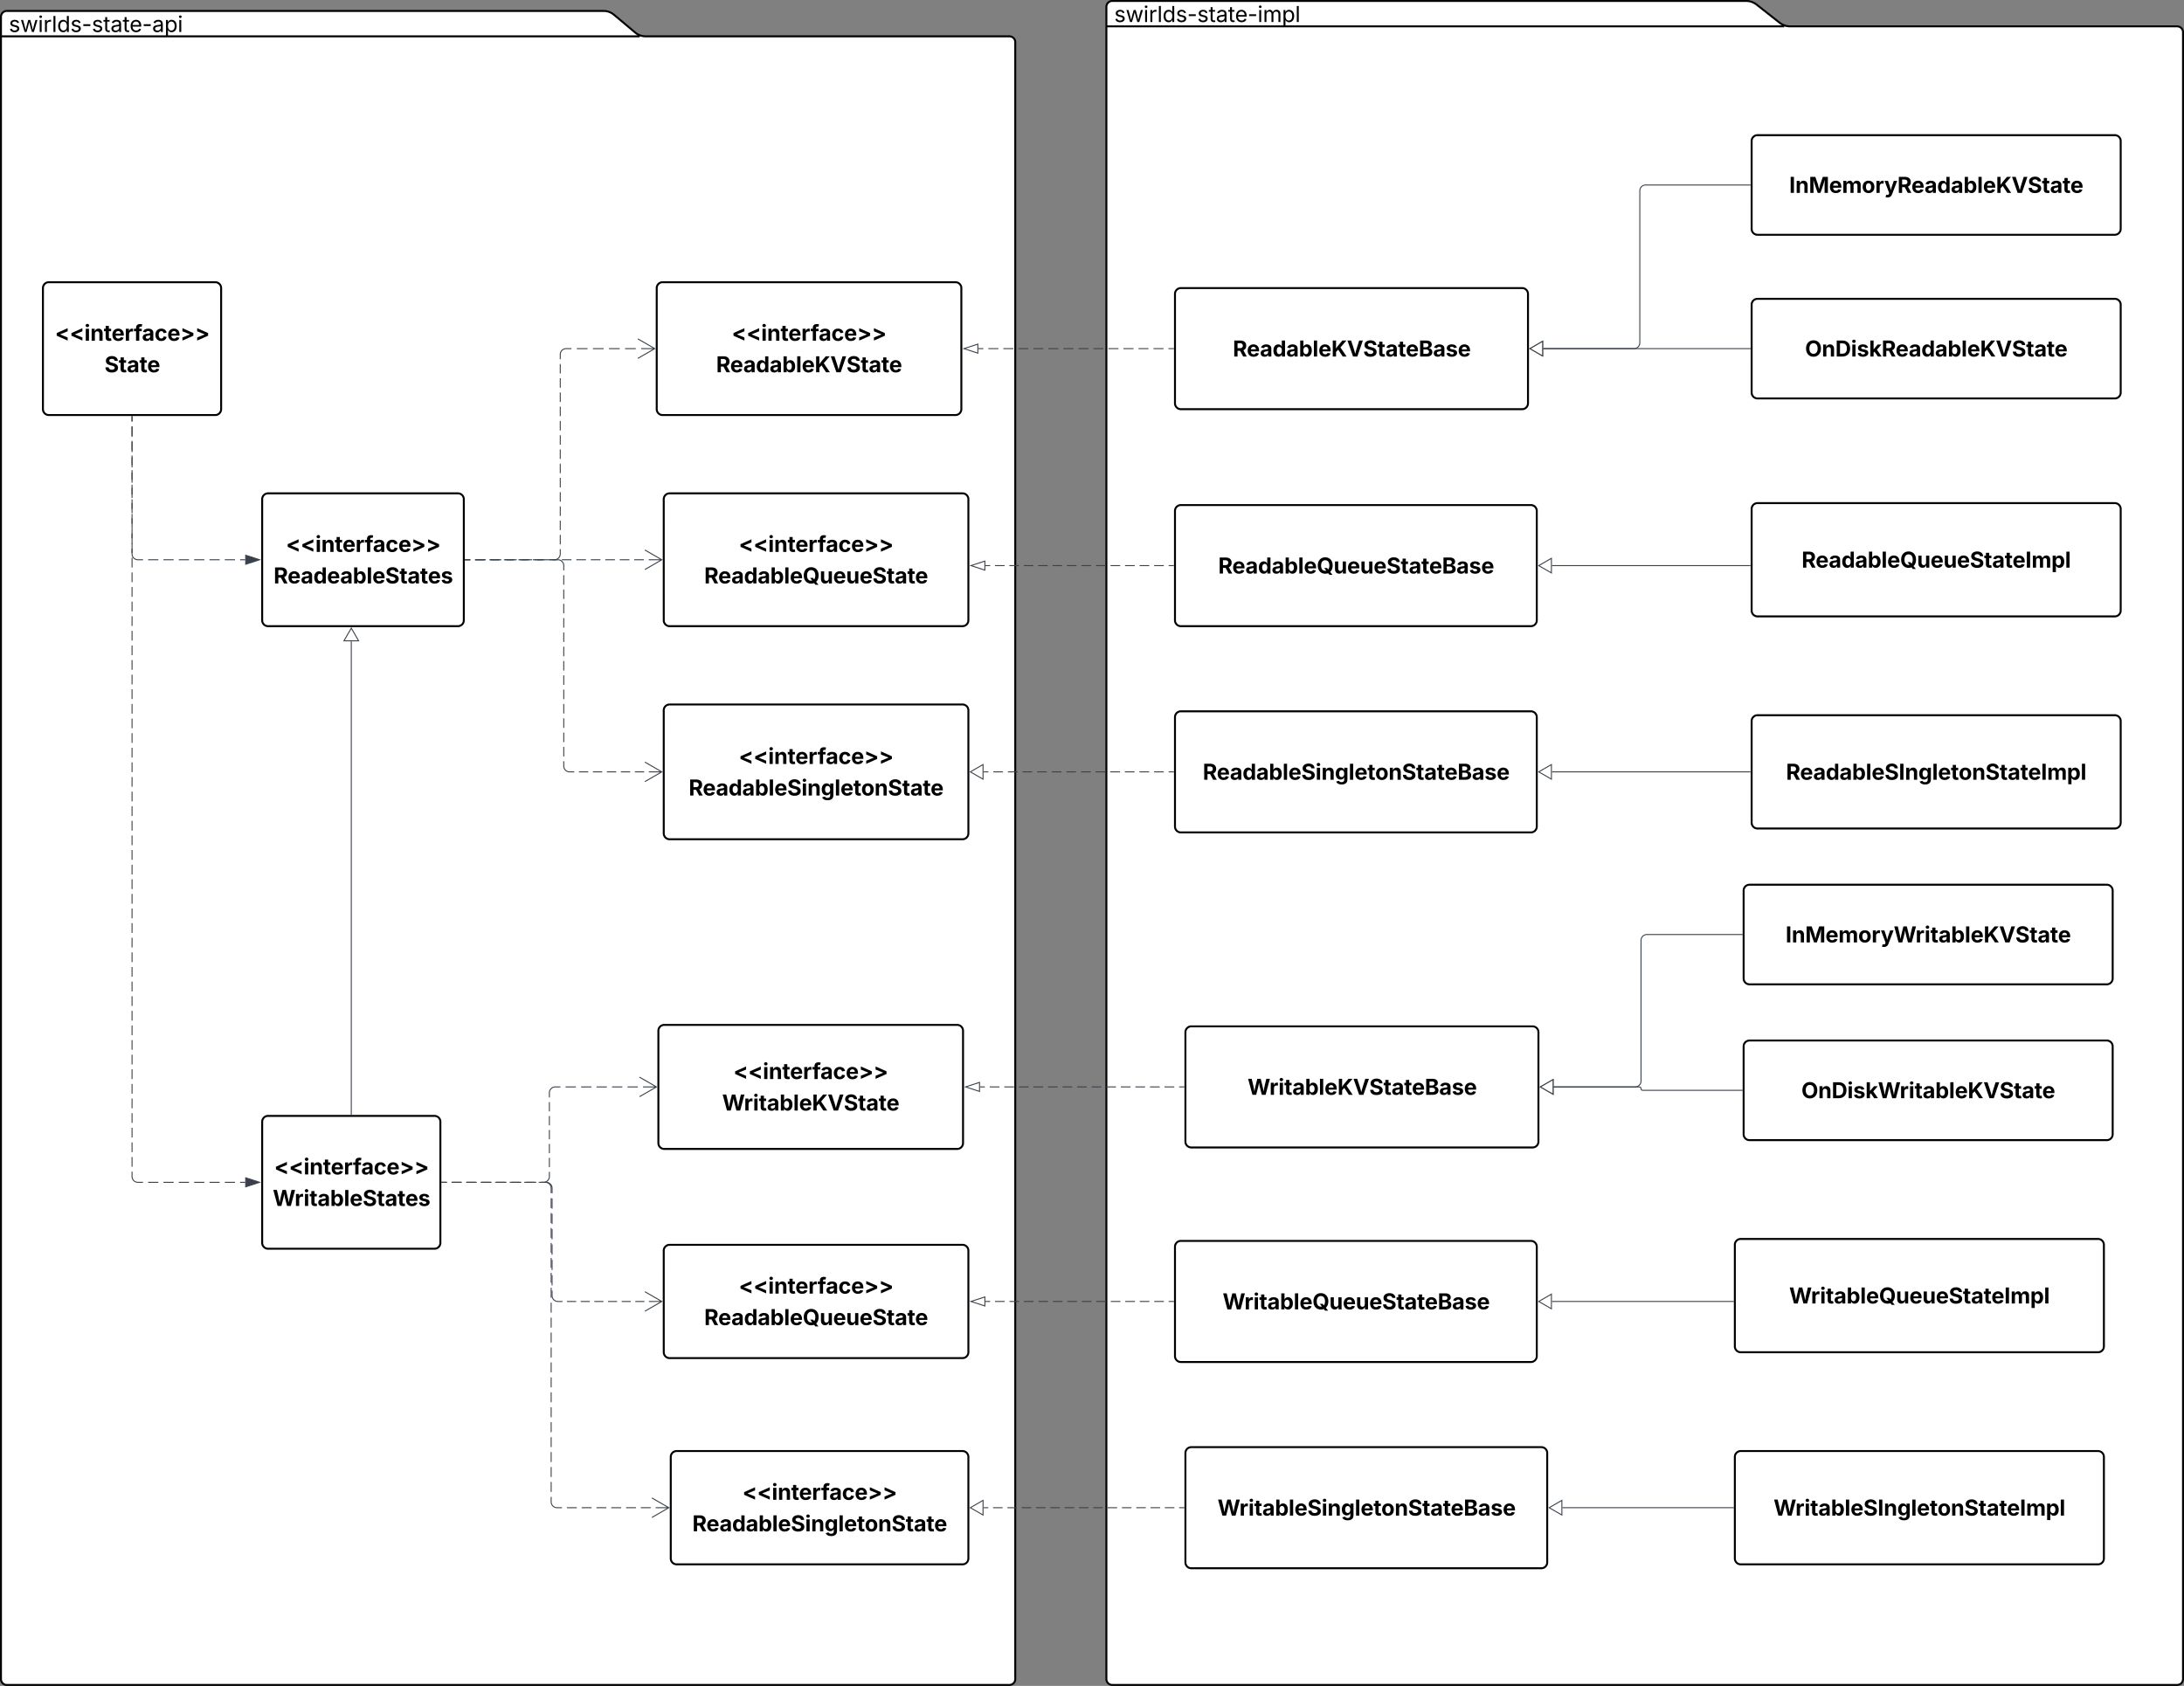 <svg xmlns="http://www.w3.org/2000/svg" xmlns:xlink="http://www.w3.org/1999/xlink" xmlns:lucid="lucid" width="2236.13" height="1726.2"><rect width="100%" height="100%" fill="#808080" stroke="none"/><g transform="translate(26.396 137.458)" lucid:page-tab-id="0_0"><path d="M1795.7-114.17a17.3 17.3 0 0 0 10.7 3.7h396.33a6 6 0 0 1 6 6v1686.2a6 6 0 0 1-6 6H1112.4a6 6 0 0 1-6-6v-1712.2a6 6 0 0 1 6-6h649a17.3 17.3 0 0 1 10.73 3.72zm-689.3 3.7h694" stroke="#000" stroke-width="2" fill="#fff"/><use xlink:href="#a" transform="matrix(1,0,0,1,1114.415,-136.458) translate(0 21.528)"/><path d="M624-104.1a16.5 16.5 0 0 0 10.6 3.85h372.5a6 6 0 0 1 6 6v1676a6 6 0 0 1-6 6H-19.4a6 6 0 0 1-6-6v-1702a6 6 0 0 1 6-6h611a16.5 16.5 0 0 1 10.6 3.86zm-649.4 3.85h654" stroke="#000" stroke-width="2" fill="#fff"/><use xlink:href="#b" transform="matrix(1,0,0,1,-17.396,-126.247) translate(0 21.528)"/><path d="M17.57 157.5a6 6 0 0 1 6-6h170.45a6 6 0 0 1 6 6v124a6 6 0 0 1-6 6H23.57a6 6 0 0 1-6-6z" stroke="#000" stroke-width="2" fill="#fff"/><use xlink:href="#c" transform="matrix(1,0,0,1,25.569,159.508) translate(4.274 51.951)"/><use xlink:href="#d" transform="matrix(1,0,0,1,25.569,159.508) translate(55.071 84.217)"/><path d="M242.04 1011.1a6 6 0 0 1 6-6H418.5a6 6 0 0 1 6 6v124a6 6 0 0 1-6 6H248.04a6 6 0 0 1-6-6z" stroke="#000" stroke-width="2" fill="#fff"/><use xlink:href="#c" transform="matrix(1,0,0,1,250.045,1013.107) translate(4.274 51.951)"/><use xlink:href="#e" transform="matrix(1,0,0,1,250.045,1013.107) translate(2.868 84.217)"/><path d="M646 157.5a6 6 0 0 1 6-6H951.9a6 6 0 0 1 6 6v124a6 6 0 0 1-6 6H652a6 6 0 0 1-6-6z" stroke="#000" stroke-width="2" fill="#fff"/><use xlink:href="#c" transform="matrix(1,0,0,1,653.987,159.508) translate(68.774 51.951)"/><use xlink:href="#f" transform="matrix(1,0,0,1,653.987,159.508) translate(52.856 84.217)"/><path d="M653.18 373.68a6 6 0 0 1 6-6H959.1a6 6 0 0 1 6 6v124a6 6 0 0 1-6 6H659.2a6 6 0 0 1-6-6z" stroke="#000" stroke-width="2" fill="#fff"/><use xlink:href="#c" transform="matrix(1,0,0,1,661.18,375.677) translate(68.774 51.951)"/><use xlink:href="#g" transform="matrix(1,0,0,1,661.18,375.677) translate(33.438 84.217)"/><path d="M653.18 589.85a6 6 0 0 1 6-6H959.1a6 6 0 0 1 6 6v126a6 6 0 0 1-6 6H659.2a6 6 0 0 1-6-6z" stroke="#000" stroke-width="2" fill="#fff"/><use xlink:href="#c" transform="matrix(1,0,0,1,661.18,591.847) translate(68.774 52.951)"/><use xlink:href="#h" transform="matrix(1,0,0,1,661.18,591.847) translate(17.596 85.217)"/><path d="M242.04 373.68a6 6 0 0 1 6-6H442.5a6 6 0 0 1 6 6v124a6 6 0 0 1-6 6H248.04a6 6 0 0 1-6-6z" stroke="#000" stroke-width="2" fill="#fff"/><use xlink:href="#c" transform="matrix(1,0,0,1,250.045,375.677) translate(16.274 51.951)"/><use xlink:href="#i" transform="matrix(1,0,0,1,250.045,375.677) translate(3.692 84.217)"/><path d="M450 435.68h5.06m5.07 0h10.14m5.07 0h10.14m5.07 0h10.14m5.06 0h10.14m5.07 0h10.13m5.07 0h5.07a6 6 0 0 0 6-6v-4.86m0-4.87v-9.72m0-4.86v-9.72m0-4.86v-9.74m0-4.86v-9.72m0-4.86v-9.72m0-4.86v-9.73m0-4.85v-9.72m0-4.86v-9.72m0-4.86v-9.74m0-4.86v-9.72m0-4.86v-9.72m0-4.86v-9.73m0-4.85v-9.72m0-4.86v-4.86a6 6 0 0 1 6-6h5.5m5.48 0h10.97m5.47 0h10.98m5.5 0h10.96m5.5 0h10.97m5.5 0h5.47" stroke="#3a414a" fill="none"/><path d="M450 436.15h-.5v-.95h.5z" stroke="#3a414a" stroke-width=".05" fill="#3a414a"/><path d="M626.67 209.5l17.32 10-17.33 10m17.32-10h-8.5M450 435.68h5.26m5.27 0h10.54m5.27 0h10.54m5.27 0h10.54m5.25 0h10.54m5.26 0h10.54m5.27 0h5.27a6 6 0 0 1 6 6v4.88m0 4.9v9.76m0 4.88v9.77m0 4.9v9.76m0 4.88v9.78m0 4.9v9.76m0 4.88v9.77m0 4.88v9.77m0 4.88v9.77m0 4.9v9.76m0 4.88v9.77m0 4.9v9.77m0 4.88v9.77m0 4.9v9.76m0 4.88v4.9a6 6 0 0 0 6 6h4.77m4.78 0h9.55m4.77 0h9.54m4.77 0h9.56m4.77 0h9.55m4.77 0h9.54m4.76 0h4.78" stroke="#3a414a" fill="none"/><path d="M450 436.15h-.5v-.95h.5z" stroke="#3a414a" stroke-width=".05" fill="#3a414a"/><path d="M633.86 642.85l17.32 10-17.32 10m17.32-10h-8.5M333.27 1003.6V519.18" stroke="#3a414a" fill="none"/><path d="M333.75 1004.1h-.95v-.5h.95z" stroke="#3a414a" stroke-width=".05" fill="#3a414a"/><path d="M333.27 505.68l7.5 13h-15z" stroke="#3a414a" fill="#fff"/><path d="M108.8 289v5.22m0 5.2v10.43m0 5.2v10.43m0 5.2v10.43m0 5.22v10.42m0 5.2v10.43m0 5.2V388m0 5.2v10.43m0 5.2v10.43m0 5.2v5.22a6 6 0 0 0 6 6h5.23m5.23 0h10.46m5.24 0h10.46m5.23 0h10.46m5.25 0h10.46m5.24 0h10.46m5.24 0h10.46m5.23 0h5.23" stroke="#3a414a" fill="none"/><path d="M109.27 289.02h-.95v-.5h.95z" stroke="#3a414a" stroke-width=".05" fill="#3a414a"/><path d="M239.43 435.68l-14.27 4.63v-9.26z" stroke="#3a414a" fill="#3a414a"/><path d="M108.8 289v5m0 4.98v9.98m0 5v9.96m0 5v9.97m0 4.97v9.98m0 5v9.96m0 5v9.98m0 4.98v9.98m0 5v9.96m0 5v9.97m0 4.98v9.98m0 5v9.96m0 4.98v9.98m0 5v9.96m0 5v9.96m0 5v9.97m0 4.98v9.98m0 5v9.97m0 5v9.97m0 5v9.96m0 5v9.96m0 5v9.97m0 5v9.96m0 4.98v9.98m0 4.98v9.98m0 5v9.96m0 5v9.96m0 5V698m0 5v9.97m0 5v9.96m0 5v9.97m0 5v9.96m0 5v9.97m0 4.98v10m0 4.98v9.97m0 5v9.97m0 4.98v9.98m0 5v9.96m0 5v9.97m0 5v9.97m0 5v9.96m0 5v9.97m0 4.98v9.98m0 5v9.96m0 5v9.97m0 4.98v9.97m0 5v9.96m0 5v9.98m0 5v9.96m0 5v9.96m0 5v9.97m0 4.98v9.98m0 5v4.98a6 6 0 0 0 6 6h5.23m5.23 0h10.46m5.24 0h10.46m5.23 0h10.46m5.25 0h10.46m5.24 0h10.46m5.24 0h10.46m5.23 0h5.23" stroke="#3a414a" fill="none"/><path d="M109.27 289.02h-.95v-.5h.95z" stroke="#3a414a" stroke-width=".05" fill="#3a414a"/><path d="M239.43 1073.1l-14.27 4.64v-9.27z" stroke="#3a414a" fill="#3a414a"/><path d="M426 1073.1h4.96m4.95 0h9.93m4.96 0h9.9m4.96 0h9.9m4.97 0h9.9m4.97 0h9.9m4.97 0h9.9m4.97 0h4.96a6 6 0 0 0 6-6v-4.75m0-4.76v-9.53m0-4.76v-9.5m0-4.77v-9.52m0-4.75v-9.52m0-4.76v-9.52m0-4.76v-4.77a6 6 0 0 1 6-6h5.28m5.3 0h10.56m5.3 0h10.56m5.3 0h10.56m5.3 0h10.56m5.3 0h10.56m5.3 0h5.27" stroke="#3a414a" fill="none"/><path d="M426 1073.58h-.5v-.95h.5z" stroke="#3a414a" stroke-width=".05" fill="#3a414a"/><path d="M628.38 965.43l17.32 10-17.32 10m17.32-10h-8.5" stroke="#3a414a" fill="none"/><path d="M647.7 917.93a6 6 0 0 1 6-6h299.93a6 6 0 0 1 6 6v115a6 6 0 0 1-6 6H653.7a6 6 0 0 1-6-6z" stroke="#000" stroke-width="2" fill="#fff"/><use xlink:href="#c" transform="matrix(1,0,0,1,655.697,919.928) translate(68.774 47.451)"/><use xlink:href="#j" transform="matrix(1,0,0,1,655.697,919.928) translate(57.304 79.717)"/><path d="M426 1073.1h5.1m5.07 0h10.18m5.1 0h10.16m5.1 0h10.18m5.08 0h10.18m5.1 0h10.16m5.1 0h10.16m5.1 0h5.08a6 6 0 0 1 6 6v5.24m0 5.24v10.48m0 5.24v10.47m0 5.24v10.48m0 5.24v10.48m0 5.23v10.48m0 5.25v10.47m0 5.24v5.24a6 6 0 0 0 6 6h4.66m4.66 0h9.33m4.65 0h9.32m4.66 0h9.33m4.66 0h9.32m4.66 0h9.33m4.66 0h9.3m4.68 0h4.66" stroke="#3a414a" fill="none"/><path d="M426 1073.58h-.5v-.95h.5z" stroke="#3a414a" stroke-width=".05" fill="#3a414a"/><path d="M633.86 1185.1l17.32 10-17.32 10m17.32-10h-8.5" stroke="#3a414a" fill="none"/><path d="M653.18 1143.1a6 6 0 0 1 6-6H959.1a6 6 0 0 1 6 6v104a6 6 0 0 1-6 6H659.2a6 6 0 0 1-6-6z" stroke="#000" stroke-width="2" fill="#fff"/><use xlink:href="#c" transform="matrix(1,0,0,1,661.18,1145.097) translate(68.774 41.951)"/><use xlink:href="#k" transform="matrix(1,0,0,1,661.18,1145.097) translate(33.438 74.217)"/><path d="M660.37 1354.27a6 6 0 0 1 6-6H959.1a6 6 0 0 1 6 6v104a6 6 0 0 1-6 6H666.38a6 6 0 0 1-6-6z" stroke="#000" stroke-width="2" fill="#fff"/><use xlink:href="#c" transform="matrix(1,0,0,1,668.373,1356.267) translate(65.274 41.951)"/><use xlink:href="#l" transform="matrix(1,0,0,1,668.373,1356.267) translate(14.096 74.217)"/><path d="M426 1073.1h5.04m5.05 0h10.08m5.04 0h10.1m5.04 0h10.1m5.03 0h10.08m5.05 0h10.1m5.03 0h10.1m5.04 0h5.04a6 6 0 0 1 6 6v5.1m0 5.1v10.2m0 5.1v10.2m0 5.1v10.18m0 5.1v10.2m0 5.1v10.2m0 5.1v10.18m0 5.1v10.2m0 5.1v10.2m0 5.1v10.18m0 5.1v10.2m0 5.1v10.2m0 5.1v10.18m0 5.1v10.2m0 5.1v10.2m0 5.1v10.18m0 5.1v10.2m0 5.1v10.2m0 5.1v10.18m0 5.1v10.2m0 5.1v10.2m0 5.1v5.1a6 6 0 0 0 6 6H549m5.03 0h10.1m5.05 0h10.1m5.04 0h10.1m5.04 0h10.1m5.04 0h10.1m5.04 0h10.1m5.04 0h5.05" stroke="#3a414a" fill="none"/><path d="M426 1073.58h-.5v-.95h.5z" stroke="#3a414a" stroke-width=".05" fill="#3a414a"/><path d="M641.05 1396.27l17.32 10-17.32 10m17.32-10h-8.5M450 435.68h4.94m4.94 0h9.88m4.95 0h9.9m4.93 0h9.9m4.93 0h9.88m4.94 0h9.9m4.93 0h9.9m4.94 0h9.88m4.94 0h9.9m4.93 0h9.87m4.95 0h9.88m4.94 0h9.9m4.93 0h9.88m4.94 0h4.94" stroke="#3a414a" fill="none"/><path d="M450 436.15h-.5v-.95h.5z" stroke="#3a414a" stroke-width=".05" fill="#3a414a"/><path d="M633.86 425.68l17.32 10-17.32 10m17.32-10h-8.5" stroke="#3a414a" fill="none"/><path d="M1176.63 163.5a6 6 0 0 1 6-6h349.44a6 6 0 0 1 6 6v112a6 6 0 0 1-6 6h-349.44a6 6 0 0 1-6-6z" stroke="#000" stroke-width="2" fill="#fff"/><use xlink:href="#m" transform="matrix(1,0,0,1,1184.631,165.508) translate(51.212 62.084)"/><path d="M1175.13 219.5H1170m-5.12 0h-10.24m-5.13 0h-10.24m-5.12 0h-10.25m-5.13 0h-10.25m-5.12 0h-10.25m-5.13 0h-10.24m-5.13 0h-10.24m-5.12 0h-10.25m-5.12 0h-10.24m-5.12 0h-10.25m-5.13 0h-10.25m-5.13 0h-10.25m-5.13 0h-5.12" stroke="#3a414a" fill="none"/><path d="M1175.63 219.98h-.5v-.95h.5z" stroke="#3a414a" stroke-width=".05" fill="#3a414a"/><path d="M960.53 219.5l14.27-4.63v9.27z" stroke="#3a414a" fill="#fff"/><path d="M1176.63 385.68a6 6 0 0 1 6-6h358.43a6 6 0 0 1 6 6v112a6 6 0 0 1-6 6h-358.43a6 6 0 0 1-6-6z" stroke="#000" stroke-width="2" fill="#fff"/><use xlink:href="#n" transform="matrix(1,0,0,1,1184.631,387.677) translate(36.294 62.084)"/><path d="M1175.13 441.68h-4.96m-4.97 0h-9.93m-4.96 0h-9.92m-4.97 0h-9.92m-4.96 0h-9.93m-4.98 0h-9.93m-4.97 0h-9.93m-4.96 0H1065.97m-4.92 0h-9.82m-4.9 0h-9.83m-4.9 0h-9.83m-4.9 0h-9.83m-4.9 0h-9.83m-4.9 0h-4.9" stroke="#3a414a" fill="none"/><path d="M1175.63 442.15h-.5v-.95h.5z" stroke="#3a414a" stroke-width=".05" fill="#3a414a"/><path d="M967.73 441.68l14.26-4.64v9.27z" stroke="#3a414a" fill="#fff"/><path d="M980.6 652.85h5m4.98 0h9.97m5 0h9.97m4.98 0h9.98m5 0h9.96m5 0h9.97m5 0h9.97m5 0h9.97m4.98 0h9.98m5 0h9.96m5 0h9.97m4.98 0h10m4.98 0h9.97m5 0h4.98" stroke="#3a414a" fill="none"/><path d="M967.1 652.85l13-7.5v15z" stroke="#3a414a" fill="#fff"/><path d="M1175.63 653.32h-.5v-.95h.5z" stroke="#3a414a" stroke-width=".05" fill="#3a414a"/><path d="M1176.63 596.85a6 6 0 0 1 6-6h358.43a6 6 0 0 1 6 6v112a6 6 0 0 1-6 6h-358.43a6 6 0 0 1-6-6z" stroke="#000" stroke-width="2" fill="#fff"/><use xlink:href="#o" transform="matrix(1,0,0,1,1184.631,598.847) translate(20.452 62.084)"/><path d="M1553.56 219.5h93a6 6 0 0 0 6-6V57.94a6 6 0 0 1 6-6h107" stroke="#3a414a" fill="none"/><path d="M1540.07 219.5l13-7.5v15z" stroke="#3a414a" fill="#fff"/><path d="M1766.05 52.4h-.5v-.95h.5z" stroke="#3a414a" stroke-width=".05" fill="#3a414a"/><path d="M1767.05 6.93a6 6 0 0 1 6-6h365.86a6 6 0 0 1 6 6v90a6 6 0 0 1-6 6h-365.85a6 6 0 0 1-6-6z" stroke="#000" stroke-width="2" fill="#fff"/><use xlink:href="#p" transform="matrix(1,0,0,1,1775.049,8.928) translate(30.479 51.084)"/><path d="M1562.55 441.68h203" stroke="#3a414a" fill="none"/><path d="M1549.06 441.68l13-7.5v15z" stroke="#3a414a" fill="#fff"/><path d="M1766.05 442.15h-.5v-.95h.5z" stroke="#3a414a" stroke-width=".05" fill="#3a414a"/><path d="M1767.05 383.68a6 6 0 0 1 6-6h365.86a6 6 0 0 1 6 6v104a6 6 0 0 1-6 6h-365.85a6 6 0 0 1-6-6z" stroke="#000" stroke-width="2" fill="#fff"/><use xlink:href="#q" transform="matrix(1,0,0,1,1775.049,385.677) translate(43.164 58.084)"/><path d="M1562.55 652.85h203" stroke="#3a414a" fill="none"/><path d="M1549.06 652.85l13-7.5v15z" stroke="#3a414a" fill="#fff"/><path d="M1766.05 653.32h-.5v-.95h.5z" stroke="#3a414a" stroke-width=".05" fill="#3a414a"/><path d="M1767.05 600.85a6 6 0 0 1 6-6h365.86a6 6 0 0 1 6 6v104a6 6 0 0 1-6 6h-365.85a6 6 0 0 1-6-6z" stroke="#000" stroke-width="2" fill="#fff"/><use xlink:href="#r" transform="matrix(1,0,0,1,1775.049,602.847) translate(27.213 58.084)"/><path d="M1767.05 174.5a6 6 0 0 1 6-6h365.86a6 6 0 0 1 6 6v90a6 6 0 0 1-6 6h-365.85a6 6 0 0 1-6-6z" stroke="#000" stroke-width="2" fill="#fff"/><use xlink:href="#s" transform="matrix(1,0,0,1,1775.049,176.508) translate(46.674 51.084)"/><path d="M1765.55 219.5h-212" stroke="#3a414a" fill="none"/><path d="M1766.05 219.98h-.5v-.95h.5z" stroke="#3a414a" stroke-width=".05" fill="#3a414a"/><path d="M1540.07 219.5l13-7.5v15z" stroke="#3a414a" fill="#fff"/><path d="M1187.32 919.43a6 6 0 0 1 6-6h349.44a6 6 0 0 1 6 6v112a6 6 0 0 1-6 6h-349.44a6 6 0 0 1-6-6z" stroke="#000" stroke-width="2" fill="#fff"/><use xlink:href="#t" transform="matrix(1,0,0,1,1195.321,921.428) translate(55.661 62.084)"/><path d="M1185.82 975.43h-4.97m-4.97 0h-9.95m-4.97 0h-9.94m-4.97 0h-9.95m-4.97 0h-9.94m-4.98 0h-9.95m-4.97 0h-9.94m-4.97 0h-9.96m-4.97 0h-9.94m-4.97 0h-9.95m-4.96 0h-9.94m-4.97 0h-9.95m-4.97 0h-9.93m-4.97 0h-9.95m-4.97 0H977" stroke="#3a414a" fill="none"/><path d="M1186.32 975.9h-.5v-.95h.5z" stroke="#3a414a" stroke-width=".05" fill="#3a414a"/><path d="M962.25 975.43l14.26-4.64v9.26z" stroke="#3a414a" fill="#fff"/><path d="M1176.63 1139.1a6 6 0 0 1 6-6h358.43a6 6 0 0 1 6 6v112a6 6 0 0 1-6 6h-358.43a6 6 0 0 1-6-6z" stroke="#000" stroke-width="2" fill="#fff"/><use xlink:href="#u" transform="matrix(1,0,0,1,1184.631,1141.097) translate(40.743 62.084)"/><path d="M1175.13 1195.1h-4.94m-4.95 0h-9.88m-4.94 0h-9.88m-4.93 0h-9.88m-4.94 0h-9.88m-4.94 0h-9.88m-4.94 0h-9.88m-4.94 0h-9.88m-4.94 0h-9.88m-4.93 0h-9.87m-4.94 0h-9.9m-4.93 0h-9.88m-4.95 0h-9.88m-4.94 0h-4.94" stroke="#3a414a" fill="none"/><path d="M1175.63 1195.57h-.5v-.95h.5z" stroke="#3a414a" stroke-width=".05" fill="#3a414a"/><path d="M967.73 1195.1l14.26-4.64v9.27z" stroke="#3a414a" fill="#fff"/><path d="M980.6 1406.27h4.9m4.87 0h9.77m4.9 0h9.76m4.9 0h9.76m4.9 0h9.76m4.9 0h9.76m4.88 0h9.78m4.88 0h9.78m4.88 0h9.78m4.88 0h9.77m4.9 0h9.77m4.9 0h9.76m4.9 0h9.76m4.88 0h9.77m4.88 0h4.9" stroke="#3a414a" fill="none"/><path d="M967.1 1406.27l13-7.5v15z" stroke="#3a414a" fill="#fff"/><path d="M1186.32 1406.74h-.5v-.95h.5z" stroke="#3a414a" stroke-width=".05" fill="#3a414a"/><path d="M1187.32 1350.27a6 6 0 0 1 6-6h358.43a6 6 0 0 1 6 6v112a6 6 0 0 1-6 6h-358.43a6 6 0 0 1-6-6z" stroke="#000" stroke-width="2" fill="#fff"/><use xlink:href="#v" transform="matrix(1,0,0,1,1195.321,1352.267) translate(24.901 62.084)"/><path d="M1564.25 975.43h83.55a6 6 0 0 0 6-6V825.4a6 6 0 0 1 6-6h97.55" stroke="#3a414a" fill="none"/><path d="M1550.76 975.43l13-7.5v15z" stroke="#3a414a" fill="#fff"/><path d="M1757.85 819.86h-.5v-.95h.5z" stroke="#3a414a" stroke-width=".05" fill="#3a414a"/><path d="M1758.85 774.4a6 6 0 0 1 6-6h365.86a6 6 0 0 1 6 6v90a6 6 0 0 1-6 6h-365.85a6 6 0 0 1-6-6z" stroke="#000" stroke-width="2" fill="#fff"/><use xlink:href="#w" transform="matrix(1,0,0,1,1766.852,776.387) translate(34.955 51.084)"/><path d="M1562.55 1195.1h185.8" stroke="#3a414a" fill="none"/><path d="M1549.06 1195.1l13-7.5v15z" stroke="#3a414a" fill="#fff"/><path d="M1748.86 1195.57h-.5v-.95h.5z" stroke="#3a414a" stroke-width=".05" fill="#3a414a"/><path d="M1749.86 1137.1a6 6 0 0 1 6-6h365.86a6 6 0 0 1 6 6v104a6 6 0 0 1-6 6h-365.86a6 6 0 0 1-6-6z" stroke="#000" stroke-width="2" fill="#fff"/><use xlink:href="#x" transform="matrix(1,0,0,1,1757.858,1139.097) translate(47.612 58.084)"/><path d="M1573.24 1406.27h175.12" stroke="#3a414a" fill="none"/><path d="M1559.75 1406.27l13-7.5v15z" stroke="#3a414a" fill="#fff"/><path d="M1748.86 1406.74h-.5v-.95h.5z" stroke="#3a414a" stroke-width=".05" fill="#3a414a"/><path d="M1749.86 1354.27a6 6 0 0 1 6-6h365.86a6 6 0 0 1 6 6v104a6 6 0 0 1-6 6h-365.86a6 6 0 0 1-6-6z" stroke="#000" stroke-width="2" fill="#fff"/><g><use xlink:href="#y" transform="matrix(1,0,0,1,1757.858,1356.267) translate(31.662 58.084)"/></g><path d="M1758.85 933.93a6 6 0 0 1 6-6h365.86a6 6 0 0 1 6 6v90a6 6 0 0 1-6 6h-365.85a6 6 0 0 1-6-6z" stroke="#000" stroke-width="2" fill="#fff"/><g><use xlink:href="#z" transform="matrix(1,0,0,1,1766.852,935.928) translate(51.123 51.084)"/></g><path d="M1757.35 978.93h-101.8a1.75 1.75 0 0 1-1.75-1.75 1.75 1.75 0 0 0-1.75-1.75h-87.8" stroke="#3a414a" fill="none"/><path d="M1757.85 979.4h-.5v-.95h.5z" stroke="#3a414a" stroke-width=".05" fill="#3a414a"/><path d="M1550.76 975.43l13-7.5v15z" stroke="#3a414a" fill="#fff"/><defs><path d="M538 24C308 24 148-78 108-271l171-41c32 123 123 178 257 178 156 0 256-77 256-169 0-77-54-128-164-154l-186-44c-203-48-300-148-300-305 0-192 176-326 414-326 230 0 351 112 402 269l-163 42c-31-80-94-158-238-158-133 0-233 69-233 162 0 83 57 129 188 160l169 40c203 48 298 149 298 302 0 196-179 339-441 339" id="A"/><path d="M409 0L70-1118h191c89 329 165 560 243 925 75-353 154-601 240-925h192c85 325 161 564 235 922 77-354 157-598 244-922h191L1267 0h-179c-86-307-176-590-250-913C763-588 675-308 588 0H409" id="B"/><path d="M158 0v-1118h180V0H158zm91-1301c-68 0-125-53-125-119s57-119 125-119c69 0 126 53 126 119s-57 119-126 119" id="C"/><path d="M158 0v-1118h174v172h12c41-113 157-188 290-188 26 0 70 2 91 3v181c-11-2-60-10-108-10-161 0-279 109-279 260V0H158" id="D"/><path d="M338-1490V0H158v-1490h180" id="E"/><path d="M577 24c-279 0-473-224-473-580 0-354 195-576 474-576 218 0 287 134 324 193h14v-551h180V0H922v-173h-20C865-111 790 24 577 24zm27-161c203 0 314-172 314-421 0-247-108-413-314-413-212 0-317 181-317 413 0 235 108 421 317 421" id="F"/><path d="M798-719v166H144v-166h654" id="G"/><path d="M598-1118v154H368v674c0 100 37 144 132 144 23 0 62-6 92-12L629-6c-37 13-88 20-134 20-193 0-307-107-307-290v-688H20v-154h168v-266h180v266h230" id="H"/><path d="M471 26C259 26 90-98 90-318c0-256 228-303 435-329 202-27 287-16 287-108 0-139-79-219-234-219-161 0-248 86-283 164l-173-57c86-203 278-265 451-265 150 0 419 46 419 395V0H815v-152h-12C765-73 660 26 471 26zm31-159c199 0 310-134 310-271v-155c-30 35-226 55-295 64-131 17-246 59-246 186 0 116 97 176 231 176" id="I"/><path d="M628 24c-324 0-524-230-524-574 0-343 198-582 503-582 237 0 487 146 487 559v75H286c9 234 145 362 343 362 132 0 231-58 273-172l174 48C1024-91 857 24 628 24zM287-650h624c-17-190-120-322-304-322-192 0-309 151-320 322" id="J"/><path d="M158 0v-1118h175l1 205c55-151 181-225 313-225 147 0 245 90 285 228 53-141 190-228 352-228 194 0 352 125 352 384V0h-181v-749c0-161-105-225-225-225-151 0-243 103-243 244V0H807v-767c0-124-93-207-219-207-131 0-250 92-250 270V0H158" id="K"/><path d="M158 418v-1536h174v179h20c37-59 106-193 324-193 279 0 474 222 474 576 0 356-194 580-473 580-213 0-288-135-325-197h-14v591H158zm492-555c209 0 317-186 317-421 0-232-105-413-317-413-206 0-314 166-314 413 0 249 111 421 314 421" id="L"/><g id="a"><use transform="matrix(0.011,0,0,0.011,0,0)" xlink:href="#A"/><use transform="matrix(0.011,0,0,0.011,11.73,0)" xlink:href="#B"/><use transform="matrix(0.011,0,0,0.011,29.915,0)" xlink:href="#C"/><use transform="matrix(0.011,0,0,0.011,35.297,0)" xlink:href="#D"/><use transform="matrix(0.011,0,0,0.011,44.01,0)" xlink:href="#E"/><use transform="matrix(0.011,0,0,0.011,49.392,0)" xlink:href="#F"/><use transform="matrix(0.011,0,0,0.011,62.999,0)" xlink:href="#A"/><use transform="matrix(0.011,0,0,0.011,74.729,0)" xlink:href="#G"/><use transform="matrix(0.011,0,0,0.011,84.95,0)" xlink:href="#A"/><use transform="matrix(0.011,0,0,0.011,96.68,0)" xlink:href="#H"/><use transform="matrix(0.011,0,0,0.011,104.058,0)" xlink:href="#I"/><use transform="matrix(0.011,0,0,0.011,116.536,0)" xlink:href="#H"/><use transform="matrix(0.011,0,0,0.011,123.589,0)" xlink:href="#J"/><use transform="matrix(0.011,0,0,0.011,136.545,0)" xlink:href="#G"/><use transform="matrix(0.011,0,0,0.011,146.766,0)" xlink:href="#C"/><use transform="matrix(0.011,0,0,0.011,152.148,0)" xlink:href="#K"/><use transform="matrix(0.011,0,0,0.011,171.615,0)" xlink:href="#L"/><use transform="matrix(0.011,0,0,0.011,185.221,0)" xlink:href="#E"/></g><g id="b"><use transform="matrix(0.011,0,0,0.011,0,0)" xlink:href="#A"/><use transform="matrix(0.011,0,0,0.011,11.73,0)" xlink:href="#B"/><use transform="matrix(0.011,0,0,0.011,29.915,0)" xlink:href="#C"/><use transform="matrix(0.011,0,0,0.011,35.297,0)" xlink:href="#D"/><use transform="matrix(0.011,0,0,0.011,44.01,0)" xlink:href="#E"/><use transform="matrix(0.011,0,0,0.011,49.392,0)" xlink:href="#F"/><use transform="matrix(0.011,0,0,0.011,62.999,0)" xlink:href="#A"/><use transform="matrix(0.011,0,0,0.011,74.729,0)" xlink:href="#G"/><use transform="matrix(0.011,0,0,0.011,84.95,0)" xlink:href="#A"/><use transform="matrix(0.011,0,0,0.011,96.68,0)" xlink:href="#H"/><use transform="matrix(0.011,0,0,0.011,104.058,0)" xlink:href="#I"/><use transform="matrix(0.011,0,0,0.011,116.536,0)" xlink:href="#H"/><use transform="matrix(0.011,0,0,0.011,123.589,0)" xlink:href="#J"/><use transform="matrix(0.011,0,0,0.011,136.545,0)" xlink:href="#G"/><use transform="matrix(0.011,0,0,0.011,146.766,0)" xlink:href="#I"/><use transform="matrix(0.011,0,0,0.011,159.245,0)" xlink:href="#L"/><use transform="matrix(0.011,0,0,0.011,172.852,0)" xlink:href="#C"/></g><path d="M166-471v-247l1019-454v289L492-601v13l693 282v287" id="M"/><path d="M128 0v-1118h300V0H128zm150-1264c-91 0-165-68-165-154 0-85 74-154 165-154 90 0 165 69 165 154 0 86-75 154-165 154" id="N"/><path d="M428-647V0H128v-1118h283l4 231c63-156 176-245 348-245 232 0 384 159 384 421V0H847v-659c0-139-76-222-202-222-128 0-217 86-217 234" id="O"/><path d="M683-1118v229H474v562c0 71 29 104 102 104 23 0 73-7 95-13l43 225C647 9 580 16 520 16 296 16 174-96 174-301v-588H20v-229h154v-266h300v266h209" id="P"/><path d="M633 22C291 22 81-200 81-553c0-345 210-579 537-579 292 0 525 185 525 567v84H378c7 183 109 277 260 277 105 0 184-46 216-132l272 51C1071-99 893 22 633 22zM380-669h474c-15-146-94-237-233-237-143 0-229 99-241 237" id="Q"/><path d="M128 0v-1118h290v195h12c54-169 184-238 367-200v268c-27-8-86-15-130-15-138 0-239 95-239 234V0H128" id="R"/><path d="M750-1118v229H516V0H217v-889H20v-229h197v-86c0-238 156-356 363-356 94 0 178 20 215 31l-54 226c-25-7-61-15-100-15-123-3-131 84-125 200h234" id="S"/><path d="M440 22C227 22 68-92 68-313c0-250 202-322 422-343 195-21 271-24 271-105 0-95-63-149-175-149-116 0-187 57-211 129l-275-46c57-194 237-305 487-305 240 0 474 108 474 379V0H777v-155h-10C713-51 605 22 440 22zm85-211c140 0 238-93 238-211v-121c-37 26-156 42-222 51-111 16-185 59-185 149 0 87 70 132 169 132" id="T"/><path d="M628 22C291 22 81-210 81-554c0-346 210-578 547-578 265 0 455 142 497 372l-279 52c-25-116-99-188-215-188-160 0-244 139-244 341 0 200 84 341 244 341 116 0 193-74 217-195l279 51C1085-123 896 22 628 22" id="U"/><path d="M1224-471L205-19v-287l694-281v-14L205-883v-289l1019 454v247" id="V"/><g id="c"><use transform="matrix(0.011,0,0,0.011,0,0)" xlink:href="#M"/><use transform="matrix(0.011,0,0,0.011,15.082,0)" xlink:href="#M"/><use transform="matrix(0.011,0,0,0.011,30.165,0)" xlink:href="#N"/><use transform="matrix(0.011,0,0,0.011,36.187,0)" xlink:href="#O"/><use transform="matrix(0.011,0,0,0.011,50.022,0)" xlink:href="#P"/><use transform="matrix(0.011,0,0,0.011,57.943,0)" xlink:href="#Q"/><use transform="matrix(0.011,0,0,0.011,71.181,0)" xlink:href="#R"/><use transform="matrix(0.011,0,0,0.011,80.664,0)" xlink:href="#S"/><use transform="matrix(0.011,0,0,0.011,89.073,0)" xlink:href="#T"/><use transform="matrix(0.011,0,0,0.011,101.975,0)" xlink:href="#U"/><use transform="matrix(0.011,0,0,0.011,115.05,0)" xlink:href="#Q"/><use transform="matrix(0.011,0,0,0.011,128.288,0)" xlink:href="#V"/><use transform="matrix(0.011,0,0,0.011,143.37,0)" xlink:href="#V"/></g><path d="M681 22C323 22 94-145 85-462h297c10 151 131 226 296 226 163 0 271-77 271-190 0-102-95-149-257-189l-164-41c-252-61-403-188-403-405 0-269 236-449 560-449 330 0 546 183 551 445H941c-11-119-106-188-259-188-156 0-244 72-244 172-3 156 226 185 373 221 250 61 445 186 445 436 0 271-213 446-575 446" id="W"/><g id="d"><use transform="matrix(0.011,0,0,0.011,0,0)" xlink:href="#W"/><use transform="matrix(0.011,0,0,0.011,14.551,0)" xlink:href="#P"/><use transform="matrix(0.011,0,0,0.011,22.797,0)" xlink:href="#T"/><use transform="matrix(0.011,0,0,0.011,35.699,0)" xlink:href="#P"/><use transform="matrix(0.011,0,0,0.011,43.62,0)" xlink:href="#Q"/></g><path d="M449 0L49-1490h333c89 395 194 758 253 1185 65-426 176-790 269-1185h317c93 394 201 758 268 1181 60-425 164-788 253-1181h334L1675 0h-348c-90-376-204-711-266-1118C1004-714 886-373 798 0H449" id="X"/><path d="M754 19C571 19 479-89 437-179h-14V0H128v-1490h300v560h9c41-89 129-202 319-202 248 0 453 193 453 575 0 372-197 576-455 576zm-92-241c156 0 240-139 240-336 0-196-83-334-240-334-154 0-241 131-241 334 0 202 88 336 241 336" id="Y"/><path d="M428-1490V0H128v-1490h300" id="Z"/><path d="M572 22C302 22 117-98 78-306l279-48c29 105 101 156 224 156 114 0 185-48 185-115 0-118-228-130-337-155-215-49-322-150-322-317 0-215 187-347 470-347 265 0 424 116 466 298l-266 47c-24-76-87-130-196-130-98 0-174 46-174 113 0 56 38 95 144 117l201 40c216 44 320 143 320 302 0 220-207 367-500 367" id="aa"/><g id="e"><use transform="matrix(0.011,0,0,0.011,0,0)" xlink:href="#X"/><use transform="matrix(0.011,0,0,0.011,22.309,0)" xlink:href="#R"/><use transform="matrix(0.011,0,0,0.011,31.521,0)" xlink:href="#N"/><use transform="matrix(0.011,0,0,0.011,37.543,0)" xlink:href="#P"/><use transform="matrix(0.011,0,0,0.011,45.79,0)" xlink:href="#T"/><use transform="matrix(0.011,0,0,0.011,58.691,0)" xlink:href="#Y"/><use transform="matrix(0.011,0,0,0.011,72.7,0)" xlink:href="#Z"/><use transform="matrix(0.011,0,0,0.011,78.722,0)" xlink:href="#Q"/><use transform="matrix(0.011,0,0,0.011,91.96,0)" xlink:href="#W"/><use transform="matrix(0.011,0,0,0.011,106.51,0)" xlink:href="#P"/><use transform="matrix(0.011,0,0,0.011,114.757,0)" xlink:href="#T"/><use transform="matrix(0.011,0,0,0.011,127.658,0)" xlink:href="#P"/><use transform="matrix(0.011,0,0,0.011,135.579,0)" xlink:href="#Q"/><use transform="matrix(0.011,0,0,0.011,148.817,0)" xlink:href="#aa"/></g><path d="M135 0v-1490h581c339 0 533 192 533 485 0 204-94 351-264 424L1302 0H964L680-532H440V0H135zm305-779h220c186 0 274-77 274-226 0-150-88-233-275-233H440v459" id="ab"/><path d="M537 19C279 19 81-185 81-557c0-382 206-575 454-575 190 0 278 113 318 202h10v-560h300V0H868v-179h-15C812-89 719 19 537 19zm92-241c153 0 240-134 240-336 0-203-86-334-240-334-158 0-240 138-240 334 0 197 84 336 240 336" id="ac"/><path d="M135 0v-1490h305c1 251 0 501-5 746 157-254 405-512 598-746h373L849-845 1422 0h-361L638-644 440-426V0H135" id="ad"/><path d="M571 0L49-1490h339c138 427 271 775 384 1244 111-471 237-815 371-1244h337L970 0H571" id="ae"/><g id="f"><use transform="matrix(0.011,0,0,0.011,0,0)" xlink:href="#ab"/><use transform="matrix(0.011,0,0,0.011,14.323,0)" xlink:href="#Q"/><use transform="matrix(0.011,0,0,0.011,27.778,0)" xlink:href="#T"/><use transform="matrix(0.011,0,0,0.011,40.679,0)" xlink:href="#ac"/><use transform="matrix(0.011,0,0,0.011,54.688,0)" xlink:href="#T"/><use transform="matrix(0.011,0,0,0.011,67.589,0)" xlink:href="#Y"/><use transform="matrix(0.011,0,0,0.011,81.597,0)" xlink:href="#Z"/><use transform="matrix(0.011,0,0,0.011,87.619,0)" xlink:href="#Q"/><use transform="matrix(0.011,0,0,0.011,100.857,0)" xlink:href="#ad"/><use transform="matrix(0.011,0,0,0.011,116.84,0)" xlink:href="#ae"/><use transform="matrix(0.011,0,0,0.011,133.431,0)" xlink:href="#W"/><use transform="matrix(0.011,0,0,0.011,147.982,0)" xlink:href="#P"/><use transform="matrix(0.011,0,0,0.011,156.228,0)" xlink:href="#T"/><use transform="matrix(0.011,0,0,0.011,169.13,0)" xlink:href="#P"/><use transform="matrix(0.011,0,0,0.011,177.051,0)" xlink:href="#Q"/></g><path d="M789 20C394 20 94-260 94-744c0-487 300-766 695-766s695 279 695 766c0 264-89 467-233 597l215 271h-285L1058-29C976 3 886 20 789 20zm-94-532h261l108 139c70-83 110-208 110-371 0-321-154-495-385-495s-385 175-385 495c0 356 184 537 481 482" id="af"/><path d="M513 14c-232 0-385-159-385-421v-711h300v659c0 139 76 222 202 222 127 0 217-86 217-234v-647h301V0H864l-4-232C797-74 683 14 513 14" id="ag"/><g id="g"><use transform="matrix(0.011,0,0,0.011,0,0)" xlink:href="#ab"/><use transform="matrix(0.011,0,0,0.011,14.323,0)" xlink:href="#Q"/><use transform="matrix(0.011,0,0,0.011,27.778,0)" xlink:href="#T"/><use transform="matrix(0.011,0,0,0.011,40.679,0)" xlink:href="#ac"/><use transform="matrix(0.011,0,0,0.011,54.688,0)" xlink:href="#T"/><use transform="matrix(0.011,0,0,0.011,67.589,0)" xlink:href="#Y"/><use transform="matrix(0.011,0,0,0.011,81.597,0)" xlink:href="#Z"/><use transform="matrix(0.011,0,0,0.011,87.619,0)" xlink:href="#Q"/><use transform="matrix(0.011,0,0,0.011,100.857,0)" xlink:href="#af"/><use transform="matrix(0.011,0,0,0.011,118.121,0)" xlink:href="#ag"/><use transform="matrix(0.011,0,0,0.011,131.955,0)" xlink:href="#Q"/><use transform="matrix(0.011,0,0,0.011,145.193,0)" xlink:href="#ag"/><use transform="matrix(0.011,0,0,0.011,159.028,0)" xlink:href="#Q"/><use transform="matrix(0.011,0,0,0.011,172.266,0)" xlink:href="#W"/><use transform="matrix(0.011,0,0,0.011,186.816,0)" xlink:href="#P"/><use transform="matrix(0.011,0,0,0.011,195.063,0)" xlink:href="#T"/><use transform="matrix(0.011,0,0,0.011,207.964,0)" xlink:href="#P"/><use transform="matrix(0.011,0,0,0.011,215.885,0)" xlink:href="#Q"/></g><path d="M625 442c-280 0-454-114-503-274l258-72c28 63 97 128 243 128 153 0 246-69 246-216v-206h-23C805-108 717-16 536-16 284-16 81-191 81-561c0-378 208-571 456-571 188 0 280 113 321 202h13v-188h295V-9c0 303-226 451-541 451zm5-686c153 0 240-119 240-319 0-198-86-329-240-329-158 0-241 137-241 329 0 195 85 319 241 319" id="ah"/><path d="M628 22C291 22 81-210 81-554c0-346 210-578 547-578 336 0 547 232 547 578 0 344-211 576-547 576zm0-236c160 0 242-146 242-341 0-197-82-341-242-341S387-753 387-555c0 195 81 341 241 341" id="ai"/><g id="h"><use transform="matrix(0.011,0,0,0.011,0,0)" xlink:href="#ab"/><use transform="matrix(0.011,0,0,0.011,14.323,0)" xlink:href="#Q"/><use transform="matrix(0.011,0,0,0.011,27.778,0)" xlink:href="#T"/><use transform="matrix(0.011,0,0,0.011,40.679,0)" xlink:href="#ac"/><use transform="matrix(0.011,0,0,0.011,54.688,0)" xlink:href="#T"/><use transform="matrix(0.011,0,0,0.011,67.589,0)" xlink:href="#Y"/><use transform="matrix(0.011,0,0,0.011,81.597,0)" xlink:href="#Z"/><use transform="matrix(0.011,0,0,0.011,87.619,0)" xlink:href="#Q"/><use transform="matrix(0.011,0,0,0.011,100.857,0)" xlink:href="#W"/><use transform="matrix(0.011,0,0,0.011,115.408,0)" xlink:href="#N"/><use transform="matrix(0.011,0,0,0.011,121.43,0)" xlink:href="#O"/><use transform="matrix(0.011,0,0,0.011,135.265,0)" xlink:href="#ah"/><use transform="matrix(0.011,0,0,0.011,149.306,0)" xlink:href="#Z"/><use transform="matrix(0.011,0,0,0.011,155.328,0)" xlink:href="#Q"/><use transform="matrix(0.011,0,0,0.011,168.566,0)" xlink:href="#P"/><use transform="matrix(0.011,0,0,0.011,176.487,0)" xlink:href="#ai"/><use transform="matrix(0.011,0,0,0.011,190.115,0)" xlink:href="#O"/><use transform="matrix(0.011,0,0,0.011,203.95,0)" xlink:href="#W"/><use transform="matrix(0.011,0,0,0.011,218.5,0)" xlink:href="#P"/><use transform="matrix(0.011,0,0,0.011,226.747,0)" xlink:href="#T"/><use transform="matrix(0.011,0,0,0.011,239.648,0)" xlink:href="#P"/><use transform="matrix(0.011,0,0,0.011,247.569,0)" xlink:href="#Q"/></g><g id="i"><use transform="matrix(0.011,0,0,0.011,0,0)" xlink:href="#ab"/><use transform="matrix(0.011,0,0,0.011,14.323,0)" xlink:href="#Q"/><use transform="matrix(0.011,0,0,0.011,27.778,0)" xlink:href="#T"/><use transform="matrix(0.011,0,0,0.011,40.679,0)" xlink:href="#ac"/><use transform="matrix(0.011,0,0,0.011,54.688,0)" xlink:href="#Q"/><use transform="matrix(0.011,0,0,0.011,68.142,0)" xlink:href="#T"/><use transform="matrix(0.011,0,0,0.011,81.044,0)" xlink:href="#Y"/><use transform="matrix(0.011,0,0,0.011,95.052,0)" xlink:href="#Z"/><use transform="matrix(0.011,0,0,0.011,101.074,0)" xlink:href="#Q"/><use transform="matrix(0.011,0,0,0.011,114.312,0)" xlink:href="#W"/><use transform="matrix(0.011,0,0,0.011,128.863,0)" xlink:href="#P"/><use transform="matrix(0.011,0,0,0.011,137.109,0)" xlink:href="#T"/><use transform="matrix(0.011,0,0,0.011,150.011,0)" xlink:href="#P"/><use transform="matrix(0.011,0,0,0.011,157.932,0)" xlink:href="#Q"/><use transform="matrix(0.011,0,0,0.011,171.17,0)" xlink:href="#aa"/></g><g id="j"><use transform="matrix(0.011,0,0,0.011,0,0)" xlink:href="#X"/><use transform="matrix(0.011,0,0,0.011,22.309,0)" xlink:href="#R"/><use transform="matrix(0.011,0,0,0.011,31.521,0)" xlink:href="#N"/><use transform="matrix(0.011,0,0,0.011,37.543,0)" xlink:href="#P"/><use transform="matrix(0.011,0,0,0.011,45.79,0)" xlink:href="#T"/><use transform="matrix(0.011,0,0,0.011,58.691,0)" xlink:href="#Y"/><use transform="matrix(0.011,0,0,0.011,72.7,0)" xlink:href="#Z"/><use transform="matrix(0.011,0,0,0.011,78.722,0)" xlink:href="#Q"/><use transform="matrix(0.011,0,0,0.011,91.96,0)" xlink:href="#ad"/><use transform="matrix(0.011,0,0,0.011,107.943,0)" xlink:href="#ae"/><use transform="matrix(0.011,0,0,0.011,124.533,0)" xlink:href="#W"/><use transform="matrix(0.011,0,0,0.011,139.084,0)" xlink:href="#P"/><use transform="matrix(0.011,0,0,0.011,147.331,0)" xlink:href="#T"/><use transform="matrix(0.011,0,0,0.011,160.232,0)" xlink:href="#P"/><use transform="matrix(0.011,0,0,0.011,168.153,0)" xlink:href="#Q"/></g><g id="k"><use transform="matrix(0.011,0,0,0.011,0,0)" xlink:href="#ab"/><use transform="matrix(0.011,0,0,0.011,14.323,0)" xlink:href="#Q"/><use transform="matrix(0.011,0,0,0.011,27.778,0)" xlink:href="#T"/><use transform="matrix(0.011,0,0,0.011,40.679,0)" xlink:href="#ac"/><use transform="matrix(0.011,0,0,0.011,54.688,0)" xlink:href="#T"/><use transform="matrix(0.011,0,0,0.011,67.589,0)" xlink:href="#Y"/><use transform="matrix(0.011,0,0,0.011,81.597,0)" xlink:href="#Z"/><use transform="matrix(0.011,0,0,0.011,87.619,0)" xlink:href="#Q"/><use transform="matrix(0.011,0,0,0.011,100.857,0)" xlink:href="#af"/><use transform="matrix(0.011,0,0,0.011,118.121,0)" xlink:href="#ag"/><use transform="matrix(0.011,0,0,0.011,131.955,0)" xlink:href="#Q"/><use transform="matrix(0.011,0,0,0.011,145.193,0)" xlink:href="#ag"/><use transform="matrix(0.011,0,0,0.011,159.028,0)" xlink:href="#Q"/><use transform="matrix(0.011,0,0,0.011,172.266,0)" xlink:href="#W"/><use transform="matrix(0.011,0,0,0.011,186.816,0)" xlink:href="#P"/><use transform="matrix(0.011,0,0,0.011,195.063,0)" xlink:href="#T"/><use transform="matrix(0.011,0,0,0.011,207.964,0)" xlink:href="#P"/><use transform="matrix(0.011,0,0,0.011,215.885,0)" xlink:href="#Q"/></g><g id="l"><use transform="matrix(0.011,0,0,0.011,0,0)" xlink:href="#ab"/><use transform="matrix(0.011,0,0,0.011,14.323,0)" xlink:href="#Q"/><use transform="matrix(0.011,0,0,0.011,27.778,0)" xlink:href="#T"/><use transform="matrix(0.011,0,0,0.011,40.679,0)" xlink:href="#ac"/><use transform="matrix(0.011,0,0,0.011,54.688,0)" xlink:href="#T"/><use transform="matrix(0.011,0,0,0.011,67.589,0)" xlink:href="#Y"/><use transform="matrix(0.011,0,0,0.011,81.597,0)" xlink:href="#Z"/><use transform="matrix(0.011,0,0,0.011,87.619,0)" xlink:href="#Q"/><use transform="matrix(0.011,0,0,0.011,100.857,0)" xlink:href="#W"/><use transform="matrix(0.011,0,0,0.011,115.408,0)" xlink:href="#N"/><use transform="matrix(0.011,0,0,0.011,121.43,0)" xlink:href="#O"/><use transform="matrix(0.011,0,0,0.011,135.265,0)" xlink:href="#ah"/><use transform="matrix(0.011,0,0,0.011,149.306,0)" xlink:href="#Z"/><use transform="matrix(0.011,0,0,0.011,155.328,0)" xlink:href="#Q"/><use transform="matrix(0.011,0,0,0.011,168.566,0)" xlink:href="#P"/><use transform="matrix(0.011,0,0,0.011,176.487,0)" xlink:href="#ai"/><use transform="matrix(0.011,0,0,0.011,190.115,0)" xlink:href="#O"/><use transform="matrix(0.011,0,0,0.011,203.95,0)" xlink:href="#W"/><use transform="matrix(0.011,0,0,0.011,218.5,0)" xlink:href="#P"/><use transform="matrix(0.011,0,0,0.011,226.747,0)" xlink:href="#T"/><use transform="matrix(0.011,0,0,0.011,239.648,0)" xlink:href="#P"/><use transform="matrix(0.011,0,0,0.011,247.569,0)" xlink:href="#Q"/></g><path d="M135 0v-1490h591c327 0 492 160 492 383 0 177-115 286-268 320v15c168 8 326 140 326 361 0 236-176 411-512 411H135zm305-251h264c179 0 258-76 258-189 0-125-97-215-250-215H440v404zm0-613h241c131 0 228-74 228-194 0-109-79-183-222-183H440v377" id="aj"/><g id="m"><use transform="matrix(0.011,0,0,0.011,0,0)" xlink:href="#ab"/><use transform="matrix(0.011,0,0,0.011,14.323,0)" xlink:href="#Q"/><use transform="matrix(0.011,0,0,0.011,27.778,0)" xlink:href="#T"/><use transform="matrix(0.011,0,0,0.011,40.679,0)" xlink:href="#ac"/><use transform="matrix(0.011,0,0,0.011,54.688,0)" xlink:href="#T"/><use transform="matrix(0.011,0,0,0.011,67.589,0)" xlink:href="#Y"/><use transform="matrix(0.011,0,0,0.011,81.597,0)" xlink:href="#Z"/><use transform="matrix(0.011,0,0,0.011,87.619,0)" xlink:href="#Q"/><use transform="matrix(0.011,0,0,0.011,100.857,0)" xlink:href="#ad"/><use transform="matrix(0.011,0,0,0.011,116.84,0)" xlink:href="#ae"/><use transform="matrix(0.011,0,0,0.011,133.431,0)" xlink:href="#W"/><use transform="matrix(0.011,0,0,0.011,147.982,0)" xlink:href="#P"/><use transform="matrix(0.011,0,0,0.011,156.228,0)" xlink:href="#T"/><use transform="matrix(0.011,0,0,0.011,169.13,0)" xlink:href="#P"/><use transform="matrix(0.011,0,0,0.011,177.051,0)" xlink:href="#Q"/><use transform="matrix(0.011,0,0,0.011,190.289,0)" xlink:href="#aj"/><use transform="matrix(0.011,0,0,0.011,204.991,0)" xlink:href="#T"/><use transform="matrix(0.011,0,0,0.011,217.893,0)" xlink:href="#aa"/><use transform="matrix(0.011,0,0,0.011,230.339,0)" xlink:href="#Q"/></g><g id="n"><use transform="matrix(0.011,0,0,0.011,0,0)" xlink:href="#ab"/><use transform="matrix(0.011,0,0,0.011,14.323,0)" xlink:href="#Q"/><use transform="matrix(0.011,0,0,0.011,27.778,0)" xlink:href="#T"/><use transform="matrix(0.011,0,0,0.011,40.679,0)" xlink:href="#ac"/><use transform="matrix(0.011,0,0,0.011,54.688,0)" xlink:href="#T"/><use transform="matrix(0.011,0,0,0.011,67.589,0)" xlink:href="#Y"/><use transform="matrix(0.011,0,0,0.011,81.597,0)" xlink:href="#Z"/><use transform="matrix(0.011,0,0,0.011,87.619,0)" xlink:href="#Q"/><use transform="matrix(0.011,0,0,0.011,100.857,0)" xlink:href="#af"/><use transform="matrix(0.011,0,0,0.011,118.121,0)" xlink:href="#ag"/><use transform="matrix(0.011,0,0,0.011,131.955,0)" xlink:href="#Q"/><use transform="matrix(0.011,0,0,0.011,145.193,0)" xlink:href="#ag"/><use transform="matrix(0.011,0,0,0.011,159.028,0)" xlink:href="#Q"/><use transform="matrix(0.011,0,0,0.011,172.266,0)" xlink:href="#W"/><use transform="matrix(0.011,0,0,0.011,186.816,0)" xlink:href="#P"/><use transform="matrix(0.011,0,0,0.011,195.063,0)" xlink:href="#T"/><use transform="matrix(0.011,0,0,0.011,207.964,0)" xlink:href="#P"/><use transform="matrix(0.011,0,0,0.011,215.885,0)" xlink:href="#Q"/><use transform="matrix(0.011,0,0,0.011,229.123,0)" xlink:href="#aj"/><use transform="matrix(0.011,0,0,0.011,243.826,0)" xlink:href="#T"/><use transform="matrix(0.011,0,0,0.011,256.727,0)" xlink:href="#aa"/><use transform="matrix(0.011,0,0,0.011,269.173,0)" xlink:href="#Q"/></g><g id="o"><use transform="matrix(0.011,0,0,0.011,0,0)" xlink:href="#ab"/><use transform="matrix(0.011,0,0,0.011,14.323,0)" xlink:href="#Q"/><use transform="matrix(0.011,0,0,0.011,27.778,0)" xlink:href="#T"/><use transform="matrix(0.011,0,0,0.011,40.679,0)" xlink:href="#ac"/><use transform="matrix(0.011,0,0,0.011,54.688,0)" xlink:href="#T"/><use transform="matrix(0.011,0,0,0.011,67.589,0)" xlink:href="#Y"/><use transform="matrix(0.011,0,0,0.011,81.597,0)" xlink:href="#Z"/><use transform="matrix(0.011,0,0,0.011,87.619,0)" xlink:href="#Q"/><use transform="matrix(0.011,0,0,0.011,100.857,0)" xlink:href="#W"/><use transform="matrix(0.011,0,0,0.011,115.408,0)" xlink:href="#N"/><use transform="matrix(0.011,0,0,0.011,121.43,0)" xlink:href="#O"/><use transform="matrix(0.011,0,0,0.011,135.265,0)" xlink:href="#ah"/><use transform="matrix(0.011,0,0,0.011,149.306,0)" xlink:href="#Z"/><use transform="matrix(0.011,0,0,0.011,155.328,0)" xlink:href="#Q"/><use transform="matrix(0.011,0,0,0.011,168.566,0)" xlink:href="#P"/><use transform="matrix(0.011,0,0,0.011,176.487,0)" xlink:href="#ai"/><use transform="matrix(0.011,0,0,0.011,190.115,0)" xlink:href="#O"/><use transform="matrix(0.011,0,0,0.011,203.95,0)" xlink:href="#W"/><use transform="matrix(0.011,0,0,0.011,218.5,0)" xlink:href="#P"/><use transform="matrix(0.011,0,0,0.011,226.747,0)" xlink:href="#T"/><use transform="matrix(0.011,0,0,0.011,239.648,0)" xlink:href="#P"/><use transform="matrix(0.011,0,0,0.011,247.569,0)" xlink:href="#Q"/><use transform="matrix(0.011,0,0,0.011,260.807,0)" xlink:href="#aj"/><use transform="matrix(0.011,0,0,0.011,275.51,0)" xlink:href="#T"/><use transform="matrix(0.011,0,0,0.011,288.411,0)" xlink:href="#aa"/><use transform="matrix(0.011,0,0,0.011,300.857,0)" xlink:href="#Q"/></g><path d="M440-1490V0H135v-1490h305" id="ak"/><path d="M135 0v-1490h468l242 684c30 94 76 293 111 455 34-161 80-360 110-455l238-684h470V0h-307c0-447-3-765 11-1227-122 503-246 788-395 1227H826C676-435 552-717 427-1215c15 453 11 775 11 1215H135" id="al"/><path d="M128 0v-1118h278l12 217c60-163 185-234 319-234 143 0 236 81 288 251 63-172 205-251 359-251 205 0 357 138 357 381V0h-301v-697c0-126-76-187-177-187-114 0-184 79-184 196V0H789v-705c0-109-72-179-174-179-106 0-187 74-187 208V0H128" id="am"/><path d="M120 396l69-226c123 42 245 23 254-107l8-60L31-1118h319c87 288 199 559 259 872 72-308 185-583 277-872h315L726 132c-68 181-186 294-410 294-79 0-153-13-196-30" id="an"/><g id="p"><use transform="matrix(0.011,0,0,0.011,0,0)" xlink:href="#ak"/><use transform="matrix(0.011,0,0,0.011,6.239,0)" xlink:href="#O"/><use transform="matrix(0.011,0,0,0.011,20.074,0)" xlink:href="#al"/><use transform="matrix(0.011,0,0,0.011,40.777,0)" xlink:href="#Q"/><use transform="matrix(0.011,0,0,0.011,54.015,0)" xlink:href="#am"/><use transform="matrix(0.011,0,0,0.011,74.295,0)" xlink:href="#ai"/><use transform="matrix(0.011,0,0,0.011,87.923,0)" xlink:href="#R"/><use transform="matrix(0.011,0,0,0.011,97.32,0)" xlink:href="#an"/><use transform="matrix(0.011,0,0,0.011,110.753,0)" xlink:href="#ab"/><use transform="matrix(0.011,0,0,0.011,125.076,0)" xlink:href="#Q"/><use transform="matrix(0.011,0,0,0.011,138.531,0)" xlink:href="#T"/><use transform="matrix(0.011,0,0,0.011,151.432,0)" xlink:href="#ac"/><use transform="matrix(0.011,0,0,0.011,165.441,0)" xlink:href="#T"/><use transform="matrix(0.011,0,0,0.011,178.342,0)" xlink:href="#Y"/><use transform="matrix(0.011,0,0,0.011,192.35,0)" xlink:href="#Z"/><use transform="matrix(0.011,0,0,0.011,198.372,0)" xlink:href="#Q"/><use transform="matrix(0.011,0,0,0.011,211.61,0)" xlink:href="#ad"/><use transform="matrix(0.011,0,0,0.011,227.593,0)" xlink:href="#ae"/><use transform="matrix(0.011,0,0,0.011,244.184,0)" xlink:href="#W"/><use transform="matrix(0.011,0,0,0.011,258.735,0)" xlink:href="#P"/><use transform="matrix(0.011,0,0,0.011,266.981,0)" xlink:href="#T"/><use transform="matrix(0.011,0,0,0.011,279.883,0)" xlink:href="#P"/><use transform="matrix(0.011,0,0,0.011,287.804,0)" xlink:href="#Q"/></g><path d="M128 418v-1536h295v188h14c41-89 129-202 319-202 248 0 453 193 453 575 0 372-197 576-455 576-183 0-275-108-317-198h-9v597H128zm534-640c156 0 240-139 240-336 0-196-83-334-240-334-154 0-241 131-241 334 0 202 88 336 241 336" id="ao"/><g id="q"><use transform="matrix(0.011,0,0,0.011,0,0)" xlink:href="#ab"/><use transform="matrix(0.011,0,0,0.011,14.323,0)" xlink:href="#Q"/><use transform="matrix(0.011,0,0,0.011,27.778,0)" xlink:href="#T"/><use transform="matrix(0.011,0,0,0.011,40.679,0)" xlink:href="#ac"/><use transform="matrix(0.011,0,0,0.011,54.688,0)" xlink:href="#T"/><use transform="matrix(0.011,0,0,0.011,67.589,0)" xlink:href="#Y"/><use transform="matrix(0.011,0,0,0.011,81.597,0)" xlink:href="#Z"/><use transform="matrix(0.011,0,0,0.011,87.619,0)" xlink:href="#Q"/><use transform="matrix(0.011,0,0,0.011,100.857,0)" xlink:href="#af"/><use transform="matrix(0.011,0,0,0.011,118.121,0)" xlink:href="#ag"/><use transform="matrix(0.011,0,0,0.011,131.955,0)" xlink:href="#Q"/><use transform="matrix(0.011,0,0,0.011,145.193,0)" xlink:href="#ag"/><use transform="matrix(0.011,0,0,0.011,159.028,0)" xlink:href="#Q"/><use transform="matrix(0.011,0,0,0.011,172.266,0)" xlink:href="#W"/><use transform="matrix(0.011,0,0,0.011,186.816,0)" xlink:href="#P"/><use transform="matrix(0.011,0,0,0.011,195.063,0)" xlink:href="#T"/><use transform="matrix(0.011,0,0,0.011,207.964,0)" xlink:href="#P"/><use transform="matrix(0.011,0,0,0.011,215.885,0)" xlink:href="#Q"/><use transform="matrix(0.011,0,0,0.011,229.123,0)" xlink:href="#ak"/><use transform="matrix(0.011,0,0,0.011,235.362,0)" xlink:href="#am"/><use transform="matrix(0.011,0,0,0.011,255.642,0)" xlink:href="#ao"/><use transform="matrix(0.011,0,0,0.011,269.651,0)" xlink:href="#Z"/></g><g id="r"><use transform="matrix(0.011,0,0,0.011,0,0)" xlink:href="#ab"/><use transform="matrix(0.011,0,0,0.011,14.323,0)" xlink:href="#Q"/><use transform="matrix(0.011,0,0,0.011,27.778,0)" xlink:href="#T"/><use transform="matrix(0.011,0,0,0.011,40.679,0)" xlink:href="#ac"/><use transform="matrix(0.011,0,0,0.011,54.688,0)" xlink:href="#T"/><use transform="matrix(0.011,0,0,0.011,67.589,0)" xlink:href="#Y"/><use transform="matrix(0.011,0,0,0.011,81.597,0)" xlink:href="#Z"/><use transform="matrix(0.011,0,0,0.011,87.619,0)" xlink:href="#Q"/><use transform="matrix(0.011,0,0,0.011,100.857,0)" xlink:href="#W"/><use transform="matrix(0.011,0,0,0.011,115.408,0)" xlink:href="#ak"/><use transform="matrix(0.011,0,0,0.011,121.647,0)" xlink:href="#O"/><use transform="matrix(0.011,0,0,0.011,135.482,0)" xlink:href="#ah"/><use transform="matrix(0.011,0,0,0.011,149.523,0)" xlink:href="#Z"/><use transform="matrix(0.011,0,0,0.011,155.545,0)" xlink:href="#Q"/><use transform="matrix(0.011,0,0,0.011,168.783,0)" xlink:href="#P"/><use transform="matrix(0.011,0,0,0.011,176.704,0)" xlink:href="#ai"/><use transform="matrix(0.011,0,0,0.011,190.332,0)" xlink:href="#O"/><use transform="matrix(0.011,0,0,0.011,204.167,0)" xlink:href="#W"/><use transform="matrix(0.011,0,0,0.011,218.717,0)" xlink:href="#P"/><use transform="matrix(0.011,0,0,0.011,226.964,0)" xlink:href="#T"/><use transform="matrix(0.011,0,0,0.011,239.865,0)" xlink:href="#P"/><use transform="matrix(0.011,0,0,0.011,247.786,0)" xlink:href="#Q"/><use transform="matrix(0.011,0,0,0.011,261.024,0)" xlink:href="#ak"/><use transform="matrix(0.011,0,0,0.011,267.263,0)" xlink:href="#am"/><use transform="matrix(0.011,0,0,0.011,287.543,0)" xlink:href="#ao"/><use transform="matrix(0.011,0,0,0.011,301.552,0)" xlink:href="#Z"/></g><path d="M789 20C394 20 94-260 94-744c0-487 300-766 695-766s695 279 695 766c0 485-300 764-695 764zm0-271c231 0 385-174 385-493 0-321-154-495-385-495s-385 175-385 495c0 319 154 493 385 493" id="ap"/><path d="M659 0H135v-1490h529c448 0 721 280 721 744 0 466-273 746-726 746zM440-263h204c287 0 437-148 437-483 0-333-150-481-435-481H440v964" id="aq"/><path d="M128 0v-1490h300v802h17l366-430h347L740-633 1179 0H826L514-456l-86 97V0H128" id="ar"/><g id="s"><use transform="matrix(0.011,0,0,0.011,0,0)" xlink:href="#ap"/><use transform="matrix(0.011,0,0,0.011,17.122,0)" xlink:href="#O"/><use transform="matrix(0.011,0,0,0.011,30.957,0)" xlink:href="#aq"/><use transform="matrix(0.011,0,0,0.011,47.005,0)" xlink:href="#N"/><use transform="matrix(0.011,0,0,0.011,53.027,0)" xlink:href="#aa"/><use transform="matrix(0.011,0,0,0.011,65.473,0)" xlink:href="#ar"/><use transform="matrix(0.011,0,0,0.011,78.364,0)" xlink:href="#ab"/><use transform="matrix(0.011,0,0,0.011,92.687,0)" xlink:href="#Q"/><use transform="matrix(0.011,0,0,0.011,106.141,0)" xlink:href="#T"/><use transform="matrix(0.011,0,0,0.011,119.043,0)" xlink:href="#ac"/><use transform="matrix(0.011,0,0,0.011,133.051,0)" xlink:href="#T"/><use transform="matrix(0.011,0,0,0.011,145.953,0)" xlink:href="#Y"/><use transform="matrix(0.011,0,0,0.011,159.961,0)" xlink:href="#Z"/><use transform="matrix(0.011,0,0,0.011,165.983,0)" xlink:href="#Q"/><use transform="matrix(0.011,0,0,0.011,179.221,0)" xlink:href="#ad"/><use transform="matrix(0.011,0,0,0.011,195.204,0)" xlink:href="#ae"/><use transform="matrix(0.011,0,0,0.011,211.795,0)" xlink:href="#W"/><use transform="matrix(0.011,0,0,0.011,226.345,0)" xlink:href="#P"/><use transform="matrix(0.011,0,0,0.011,234.592,0)" xlink:href="#T"/><use transform="matrix(0.011,0,0,0.011,247.493,0)" xlink:href="#P"/><use transform="matrix(0.011,0,0,0.011,255.414,0)" xlink:href="#Q"/></g><g id="t"><use transform="matrix(0.011,0,0,0.011,0,0)" xlink:href="#X"/><use transform="matrix(0.011,0,0,0.011,22.309,0)" xlink:href="#R"/><use transform="matrix(0.011,0,0,0.011,31.521,0)" xlink:href="#N"/><use transform="matrix(0.011,0,0,0.011,37.543,0)" xlink:href="#P"/><use transform="matrix(0.011,0,0,0.011,45.79,0)" xlink:href="#T"/><use transform="matrix(0.011,0,0,0.011,58.691,0)" xlink:href="#Y"/><use transform="matrix(0.011,0,0,0.011,72.7,0)" xlink:href="#Z"/><use transform="matrix(0.011,0,0,0.011,78.722,0)" xlink:href="#Q"/><use transform="matrix(0.011,0,0,0.011,91.96,0)" xlink:href="#ad"/><use transform="matrix(0.011,0,0,0.011,107.943,0)" xlink:href="#ae"/><use transform="matrix(0.011,0,0,0.011,124.533,0)" xlink:href="#W"/><use transform="matrix(0.011,0,0,0.011,139.084,0)" xlink:href="#P"/><use transform="matrix(0.011,0,0,0.011,147.331,0)" xlink:href="#T"/><use transform="matrix(0.011,0,0,0.011,160.232,0)" xlink:href="#P"/><use transform="matrix(0.011,0,0,0.011,168.153,0)" xlink:href="#Q"/><use transform="matrix(0.011,0,0,0.011,181.391,0)" xlink:href="#aj"/><use transform="matrix(0.011,0,0,0.011,196.094,0)" xlink:href="#T"/><use transform="matrix(0.011,0,0,0.011,208.995,0)" xlink:href="#aa"/><use transform="matrix(0.011,0,0,0.011,221.441,0)" xlink:href="#Q"/></g><g id="u"><use transform="matrix(0.011,0,0,0.011,0,0)" xlink:href="#X"/><use transform="matrix(0.011,0,0,0.011,22.309,0)" xlink:href="#R"/><use transform="matrix(0.011,0,0,0.011,31.521,0)" xlink:href="#N"/><use transform="matrix(0.011,0,0,0.011,37.543,0)" xlink:href="#P"/><use transform="matrix(0.011,0,0,0.011,45.79,0)" xlink:href="#T"/><use transform="matrix(0.011,0,0,0.011,58.691,0)" xlink:href="#Y"/><use transform="matrix(0.011,0,0,0.011,72.7,0)" xlink:href="#Z"/><use transform="matrix(0.011,0,0,0.011,78.722,0)" xlink:href="#Q"/><use transform="matrix(0.011,0,0,0.011,91.96,0)" xlink:href="#af"/><use transform="matrix(0.011,0,0,0.011,109.223,0)" xlink:href="#ag"/><use transform="matrix(0.011,0,0,0.011,123.058,0)" xlink:href="#Q"/><use transform="matrix(0.011,0,0,0.011,136.296,0)" xlink:href="#ag"/><use transform="matrix(0.011,0,0,0.011,150.13,0)" xlink:href="#Q"/><use transform="matrix(0.011,0,0,0.011,163.368,0)" xlink:href="#W"/><use transform="matrix(0.011,0,0,0.011,177.919,0)" xlink:href="#P"/><use transform="matrix(0.011,0,0,0.011,186.165,0)" xlink:href="#T"/><use transform="matrix(0.011,0,0,0.011,199.067,0)" xlink:href="#P"/><use transform="matrix(0.011,0,0,0.011,206.988,0)" xlink:href="#Q"/><use transform="matrix(0.011,0,0,0.011,220.226,0)" xlink:href="#aj"/><use transform="matrix(0.011,0,0,0.011,234.928,0)" xlink:href="#T"/><use transform="matrix(0.011,0,0,0.011,247.83,0)" xlink:href="#aa"/><use transform="matrix(0.011,0,0,0.011,260.276,0)" xlink:href="#Q"/></g><g id="v"><use transform="matrix(0.011,0,0,0.011,0,0)" xlink:href="#X"/><use transform="matrix(0.011,0,0,0.011,22.309,0)" xlink:href="#R"/><use transform="matrix(0.011,0,0,0.011,31.521,0)" xlink:href="#N"/><use transform="matrix(0.011,0,0,0.011,37.543,0)" xlink:href="#P"/><use transform="matrix(0.011,0,0,0.011,45.79,0)" xlink:href="#T"/><use transform="matrix(0.011,0,0,0.011,58.691,0)" xlink:href="#Y"/><use transform="matrix(0.011,0,0,0.011,72.7,0)" xlink:href="#Z"/><use transform="matrix(0.011,0,0,0.011,78.722,0)" xlink:href="#Q"/><use transform="matrix(0.011,0,0,0.011,91.96,0)" xlink:href="#W"/><use transform="matrix(0.011,0,0,0.011,106.51,0)" xlink:href="#N"/><use transform="matrix(0.011,0,0,0.011,112.533,0)" xlink:href="#O"/><use transform="matrix(0.011,0,0,0.011,126.367,0)" xlink:href="#ah"/><use transform="matrix(0.011,0,0,0.011,140.408,0)" xlink:href="#Z"/><use transform="matrix(0.011,0,0,0.011,146.43,0)" xlink:href="#Q"/><use transform="matrix(0.011,0,0,0.011,159.668,0)" xlink:href="#P"/><use transform="matrix(0.011,0,0,0.011,167.589,0)" xlink:href="#ai"/><use transform="matrix(0.011,0,0,0.011,181.217,0)" xlink:href="#O"/><use transform="matrix(0.011,0,0,0.011,195.052,0)" xlink:href="#W"/><use transform="matrix(0.011,0,0,0.011,209.603,0)" xlink:href="#P"/><use transform="matrix(0.011,0,0,0.011,217.849,0)" xlink:href="#T"/><use transform="matrix(0.011,0,0,0.011,230.751,0)" xlink:href="#P"/><use transform="matrix(0.011,0,0,0.011,238.672,0)" xlink:href="#Q"/><use transform="matrix(0.011,0,0,0.011,251.91,0)" xlink:href="#aj"/><use transform="matrix(0.011,0,0,0.011,266.612,0)" xlink:href="#T"/><use transform="matrix(0.011,0,0,0.011,279.514,0)" xlink:href="#aa"/><use transform="matrix(0.011,0,0,0.011,291.96,0)" xlink:href="#Q"/></g><g id="w"><use transform="matrix(0.011,0,0,0.011,0,0)" xlink:href="#ak"/><use transform="matrix(0.011,0,0,0.011,6.239,0)" xlink:href="#O"/><use transform="matrix(0.011,0,0,0.011,20.074,0)" xlink:href="#al"/><use transform="matrix(0.011,0,0,0.011,40.777,0)" xlink:href="#Q"/><use transform="matrix(0.011,0,0,0.011,54.015,0)" xlink:href="#am"/><use transform="matrix(0.011,0,0,0.011,74.295,0)" xlink:href="#ai"/><use transform="matrix(0.011,0,0,0.011,87.923,0)" xlink:href="#R"/><use transform="matrix(0.011,0,0,0.011,97.32,0)" xlink:href="#an"/><use transform="matrix(0.011,0,0,0.011,110.699,0)" xlink:href="#X"/><use transform="matrix(0.011,0,0,0.011,133.008,0)" xlink:href="#R"/><use transform="matrix(0.011,0,0,0.011,142.22,0)" xlink:href="#N"/><use transform="matrix(0.011,0,0,0.011,148.242,0)" xlink:href="#P"/><use transform="matrix(0.011,0,0,0.011,156.489,0)" xlink:href="#T"/><use transform="matrix(0.011,0,0,0.011,169.39,0)" xlink:href="#Y"/><use transform="matrix(0.011,0,0,0.011,183.398,0)" xlink:href="#Z"/><use transform="matrix(0.011,0,0,0.011,189.421,0)" xlink:href="#Q"/><use transform="matrix(0.011,0,0,0.011,202.658,0)" xlink:href="#ad"/><use transform="matrix(0.011,0,0,0.011,218.641,0)" xlink:href="#ae"/><use transform="matrix(0.011,0,0,0.011,235.232,0)" xlink:href="#W"/><use transform="matrix(0.011,0,0,0.011,249.783,0)" xlink:href="#P"/><use transform="matrix(0.011,0,0,0.011,258.03,0)" xlink:href="#T"/><use transform="matrix(0.011,0,0,0.011,270.931,0)" xlink:href="#P"/><use transform="matrix(0.011,0,0,0.011,278.852,0)" xlink:href="#Q"/></g><g id="x"><use transform="matrix(0.011,0,0,0.011,0,0)" xlink:href="#X"/><use transform="matrix(0.011,0,0,0.011,22.309,0)" xlink:href="#R"/><use transform="matrix(0.011,0,0,0.011,31.521,0)" xlink:href="#N"/><use transform="matrix(0.011,0,0,0.011,37.543,0)" xlink:href="#P"/><use transform="matrix(0.011,0,0,0.011,45.79,0)" xlink:href="#T"/><use transform="matrix(0.011,0,0,0.011,58.691,0)" xlink:href="#Y"/><use transform="matrix(0.011,0,0,0.011,72.7,0)" xlink:href="#Z"/><use transform="matrix(0.011,0,0,0.011,78.722,0)" xlink:href="#Q"/><use transform="matrix(0.011,0,0,0.011,91.96,0)" xlink:href="#af"/><use transform="matrix(0.011,0,0,0.011,109.223,0)" xlink:href="#ag"/><use transform="matrix(0.011,0,0,0.011,123.058,0)" xlink:href="#Q"/><use transform="matrix(0.011,0,0,0.011,136.296,0)" xlink:href="#ag"/><use transform="matrix(0.011,0,0,0.011,150.13,0)" xlink:href="#Q"/><use transform="matrix(0.011,0,0,0.011,163.368,0)" xlink:href="#W"/><use transform="matrix(0.011,0,0,0.011,177.919,0)" xlink:href="#P"/><use transform="matrix(0.011,0,0,0.011,186.165,0)" xlink:href="#T"/><use transform="matrix(0.011,0,0,0.011,199.067,0)" xlink:href="#P"/><use transform="matrix(0.011,0,0,0.011,206.988,0)" xlink:href="#Q"/><use transform="matrix(0.011,0,0,0.011,220.226,0)" xlink:href="#ak"/><use transform="matrix(0.011,0,0,0.011,226.465,0)" xlink:href="#am"/><use transform="matrix(0.011,0,0,0.011,246.745,0)" xlink:href="#ao"/><use transform="matrix(0.011,0,0,0.011,260.753,0)" xlink:href="#Z"/></g><g id="y"><use transform="matrix(0.011,0,0,0.011,0,0)" xlink:href="#X"/><use transform="matrix(0.011,0,0,0.011,22.309,0)" xlink:href="#R"/><use transform="matrix(0.011,0,0,0.011,31.521,0)" xlink:href="#N"/><use transform="matrix(0.011,0,0,0.011,37.543,0)" xlink:href="#P"/><use transform="matrix(0.011,0,0,0.011,45.79,0)" xlink:href="#T"/><use transform="matrix(0.011,0,0,0.011,58.691,0)" xlink:href="#Y"/><use transform="matrix(0.011,0,0,0.011,72.7,0)" xlink:href="#Z"/><use transform="matrix(0.011,0,0,0.011,78.722,0)" xlink:href="#Q"/><use transform="matrix(0.011,0,0,0.011,91.96,0)" xlink:href="#W"/><use transform="matrix(0.011,0,0,0.011,106.51,0)" xlink:href="#ak"/><use transform="matrix(0.011,0,0,0.011,112.75,0)" xlink:href="#O"/><use transform="matrix(0.011,0,0,0.011,126.584,0)" xlink:href="#ah"/><use transform="matrix(0.011,0,0,0.011,140.625,0)" xlink:href="#Z"/><use transform="matrix(0.011,0,0,0.011,146.647,0)" xlink:href="#Q"/><use transform="matrix(0.011,0,0,0.011,159.885,0)" xlink:href="#P"/><use transform="matrix(0.011,0,0,0.011,167.806,0)" xlink:href="#ai"/><use transform="matrix(0.011,0,0,0.011,181.434,0)" xlink:href="#O"/><use transform="matrix(0.011,0,0,0.011,195.269,0)" xlink:href="#W"/><use transform="matrix(0.011,0,0,0.011,209.82,0)" xlink:href="#P"/><use transform="matrix(0.011,0,0,0.011,218.066,0)" xlink:href="#T"/><use transform="matrix(0.011,0,0,0.011,230.968,0)" xlink:href="#P"/><use transform="matrix(0.011,0,0,0.011,238.889,0)" xlink:href="#Q"/><use transform="matrix(0.011,0,0,0.011,252.127,0)" xlink:href="#ak"/><use transform="matrix(0.011,0,0,0.011,258.366,0)" xlink:href="#am"/><use transform="matrix(0.011,0,0,0.011,278.646,0)" xlink:href="#ao"/><use transform="matrix(0.011,0,0,0.011,292.654,0)" xlink:href="#Z"/></g><g id="z"><use transform="matrix(0.011,0,0,0.011,0,0)" xlink:href="#ap"/><use transform="matrix(0.011,0,0,0.011,17.122,0)" xlink:href="#O"/><use transform="matrix(0.011,0,0,0.011,30.957,0)" xlink:href="#aq"/><use transform="matrix(0.011,0,0,0.011,47.005,0)" xlink:href="#N"/><use transform="matrix(0.011,0,0,0.011,53.027,0)" xlink:href="#aa"/><use transform="matrix(0.011,0,0,0.011,65.473,0)" xlink:href="#ar"/><use transform="matrix(0.011,0,0,0.011,78.364,0)" xlink:href="#X"/><use transform="matrix(0.011,0,0,0.011,100.673,0)" xlink:href="#R"/><use transform="matrix(0.011,0,0,0.011,109.885,0)" xlink:href="#N"/><use transform="matrix(0.011,0,0,0.011,115.907,0)" xlink:href="#P"/><use transform="matrix(0.011,0,0,0.011,124.154,0)" xlink:href="#T"/><use transform="matrix(0.011,0,0,0.011,137.055,0)" xlink:href="#Y"/><use transform="matrix(0.011,0,0,0.011,151.063,0)" xlink:href="#Z"/><use transform="matrix(0.011,0,0,0.011,157.086,0)" xlink:href="#Q"/><use transform="matrix(0.011,0,0,0.011,170.323,0)" xlink:href="#ad"/><use transform="matrix(0.011,0,0,0.011,186.306,0)" xlink:href="#ae"/><use transform="matrix(0.011,0,0,0.011,202.897,0)" xlink:href="#W"/><use transform="matrix(0.011,0,0,0.011,217.448,0)" xlink:href="#P"/><use transform="matrix(0.011,0,0,0.011,225.694,0)" xlink:href="#T"/><use transform="matrix(0.011,0,0,0.011,238.596,0)" xlink:href="#P"/><use transform="matrix(0.011,0,0,0.011,246.517,0)" xlink:href="#Q"/></g></defs></g></svg>